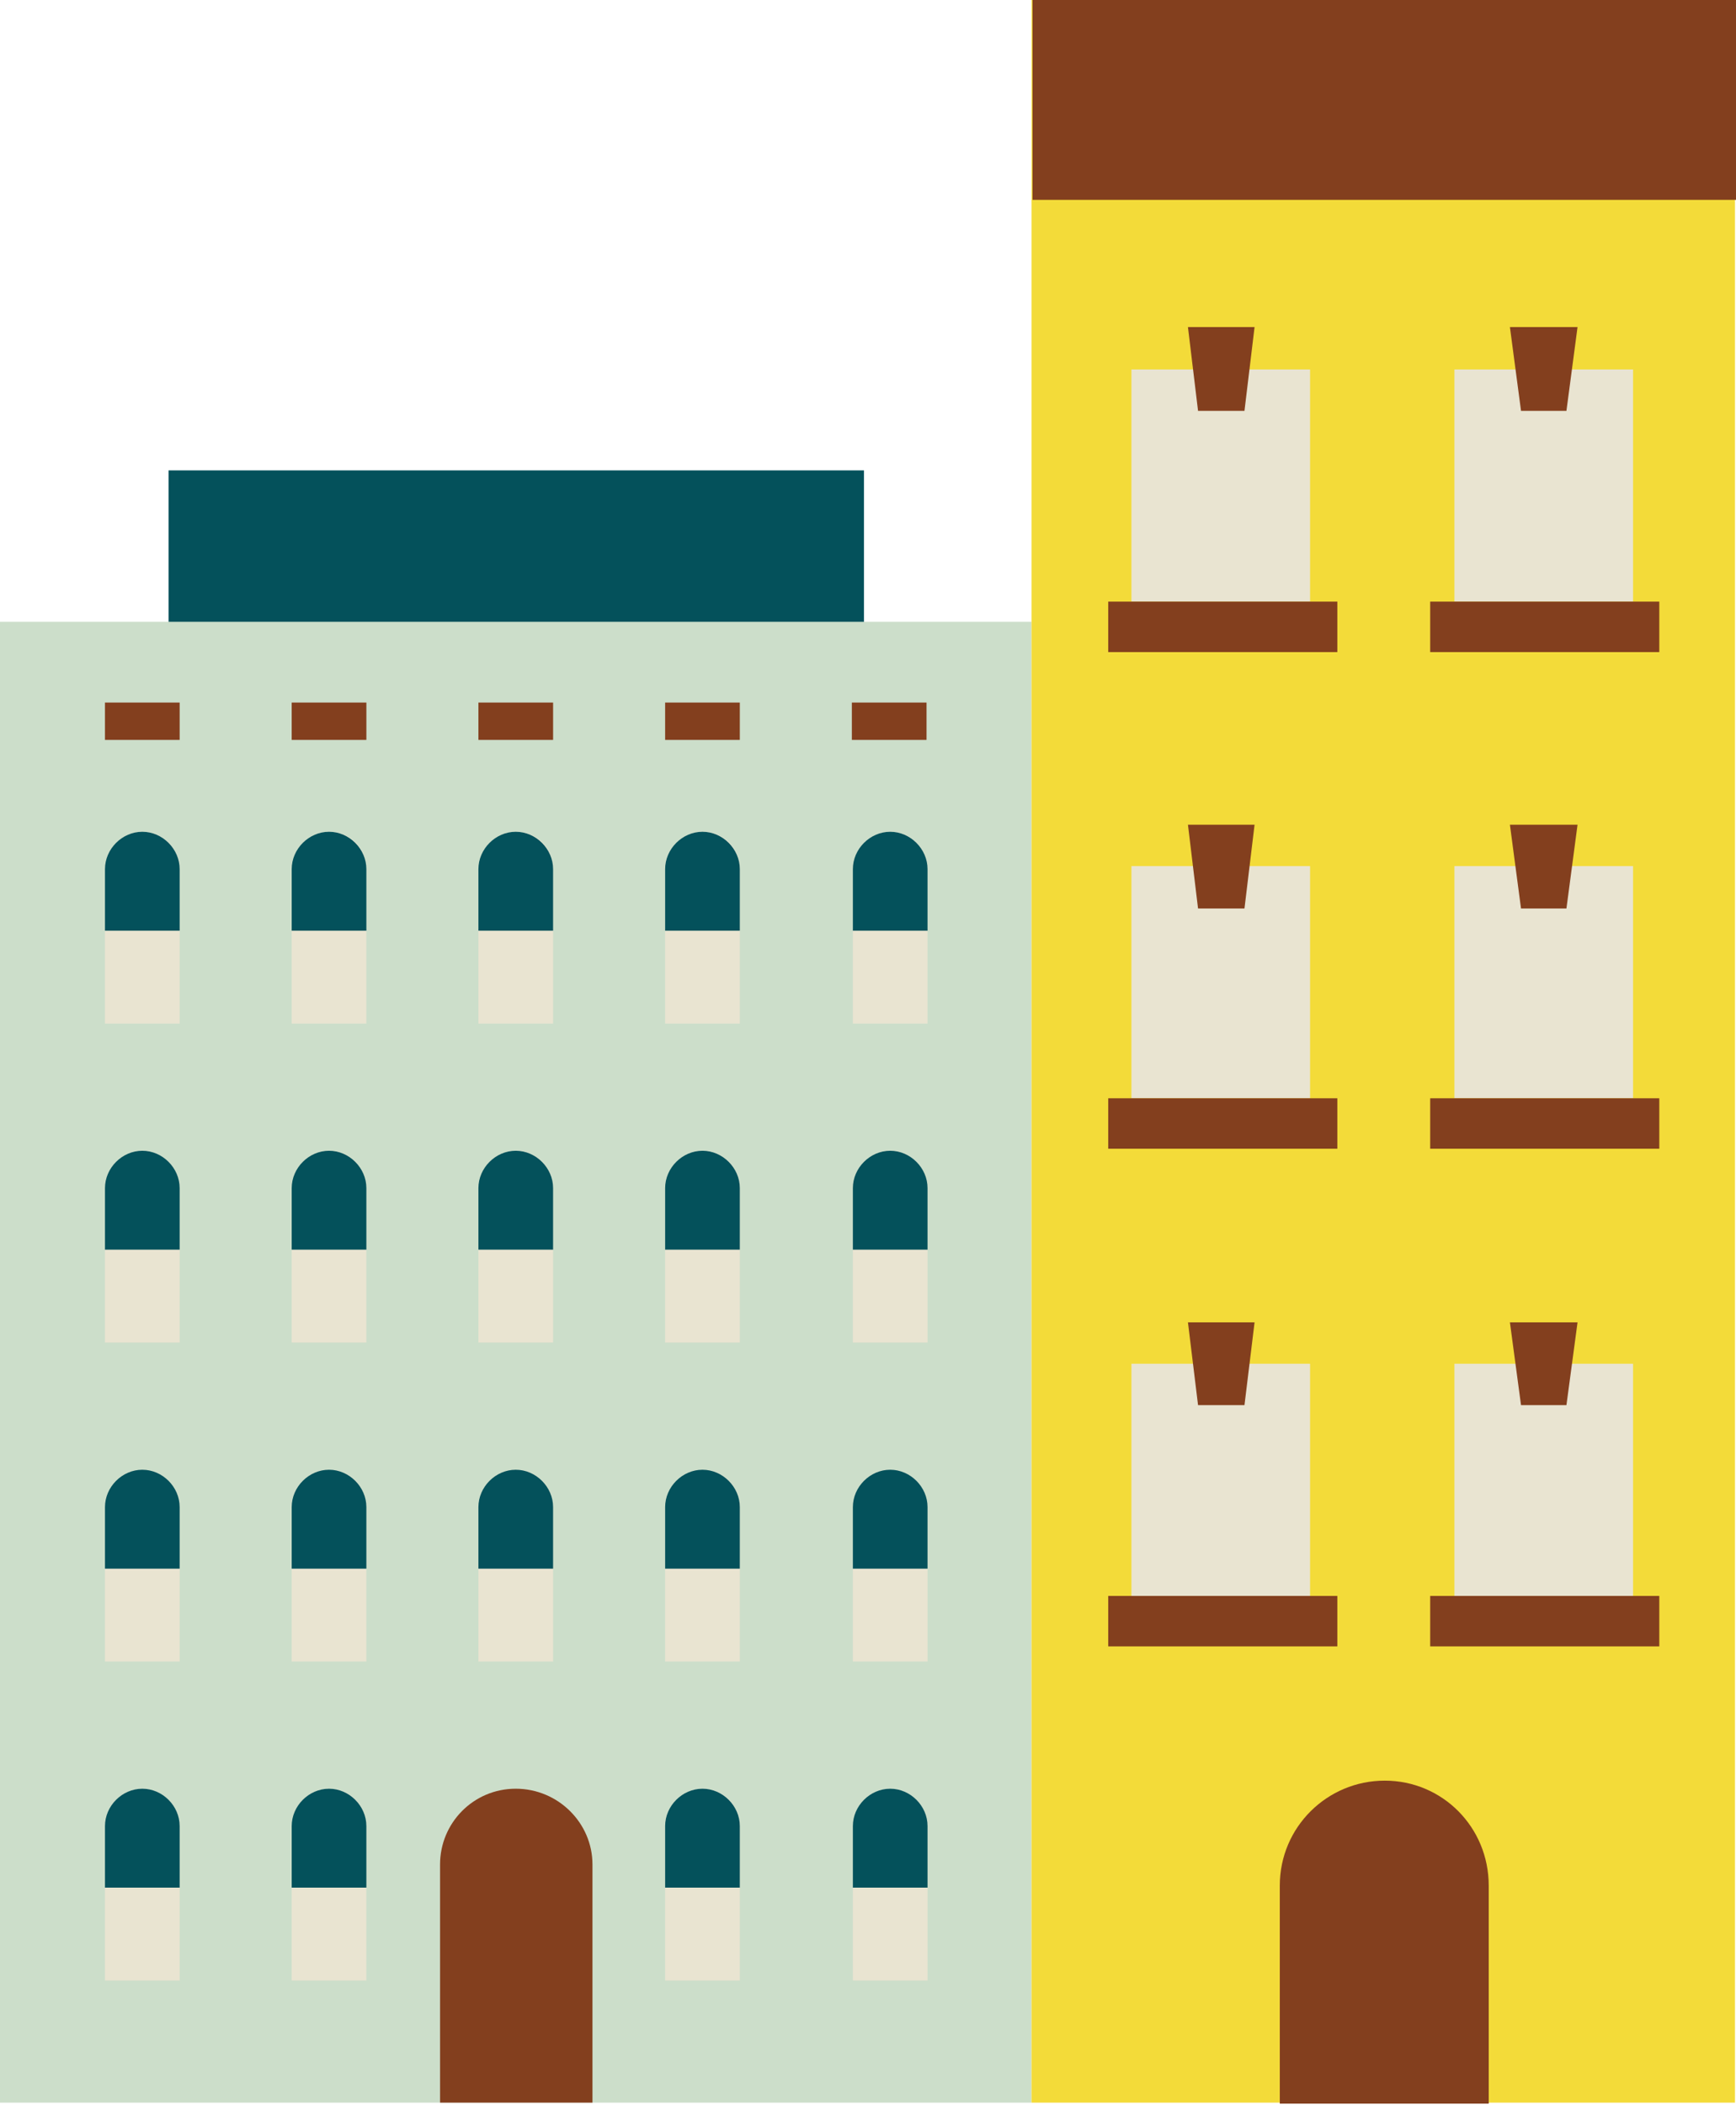 <?xml version="1.0" encoding="utf-8"?>
<!-- Generator: Adobe Illustrator 18.0.0, SVG Export Plug-In . SVG Version: 6.00 Build 0)  -->
<!DOCTYPE svg PUBLIC "-//W3C//DTD SVG 1.1//EN" "http://www.w3.org/Graphics/SVG/1.1/DTD/svg11.dtd">
<svg version="1.1" id="Layer_1" xmlns="http://www.w3.org/2000/svg" xmlns:xlink="http://www.w3.org/1999/xlink" x="0px" y="0px"
	 viewBox="0 0 172 208.5" enable-background="new 0 0 172 208.5" xml:space="preserve">
<g id="LiveArt_5_">
	<g>
		<g>
			<rect x="16.7" y="46.6" fill="#04515B" width="68.9" height="29.6"/>
			<rect x="0" y="61.6" fill="#CCDECA" width="102.2" height="146.7"/>
			<path fill="#E9E4D1" d="M14.1,82.4c-2,0-3.7,1.7-3.7,3.7v15.3h7.4V86.1C17.8,84,16.1,82.4,14.1,82.4z"/>
			<path fill="#E9E4D1" d="M32.6,82.4c-2,0-3.7,1.7-3.7,3.7v15.3h7.4V86.1C36.3,84,34.7,82.4,32.6,82.4z"/>
			<path fill="#E9E4D1" d="M51.1,82.4c-2,0-3.7,1.7-3.7,3.7v15.3h7.4V86.1C54.8,84,53.2,82.4,51.1,82.4z"/>
			<path fill="#E9E4D1" d="M69.6,82.4c-2,0-3.7,1.7-3.7,3.7v15.3h7.4V86.1C73.3,84,71.7,82.4,69.6,82.4z"/>
			<path fill="#E9E4D1" d="M88.2,82.4c-2,0-3.7,1.7-3.7,3.7v15.3h7.4V86.1C91.9,84,90.2,82.4,88.2,82.4z"/>
			<path fill="#E9E4D1" d="M14.1,114c-2,0-3.7,1.7-3.7,3.7V133h7.4v-15.3C17.8,115.7,16.1,114,14.1,114z"/>
			<path fill="#E9E4D1" d="M32.6,114c-2,0-3.7,1.7-3.7,3.7V133h7.4v-15.3C36.3,115.7,34.7,114,32.6,114z"/>
			<path fill="#E9E4D1" d="M51.1,114c-2,0-3.7,1.7-3.7,3.7V133h7.4v-15.3C54.8,115.7,53.2,114,51.1,114z"/>
			<path fill="#E9E4D1" d="M69.6,114c-2,0-3.7,1.7-3.7,3.7V133h7.4v-15.3C73.3,115.7,71.7,114,69.6,114z"/>
			<path fill="#E9E4D1" d="M88.2,114c-2,0-3.7,1.7-3.7,3.7V133h7.4v-15.3C91.9,115.7,90.2,114,88.2,114z"/>
			<path fill="#E9E4D1" d="M14.1,145.6c-2,0-3.7,1.7-3.7,3.7v15.3h7.4v-15.3C17.8,147.3,16.1,145.6,14.1,145.6z"/>
			<path fill="#E9E4D1" d="M32.6,145.6c-2,0-3.7,1.7-3.7,3.7v15.3h7.4v-15.3C36.3,147.3,34.7,145.6,32.6,145.6z"/>
			<path fill="#E9E4D1" d="M51.1,145.6c-2,0-3.7,1.7-3.7,3.7v15.3h7.4v-15.3C54.8,147.3,53.2,145.6,51.1,145.6z"/>
			<path fill="#E9E4D1" d="M69.6,145.6c-2,0-3.7,1.7-3.7,3.7v15.3h7.4v-15.3C73.3,147.3,71.7,145.6,69.6,145.6z"/>
			<path fill="#E9E4D1" d="M88.2,145.6c-2,0-3.7,1.7-3.7,3.7v15.3h7.4v-15.3C91.9,147.3,90.2,145.6,88.2,145.6z"/>
			<path fill="#E9E4D1" d="M14.1,177.2c-2,0-3.7,1.7-3.7,3.7v15.3h7.4v-15.3C17.8,178.9,16.1,177.2,14.1,177.2z"/>
			<path fill="#E9E4D1" d="M32.6,177.2c-2,0-3.7,1.7-3.7,3.7v15.3h7.4v-15.3C36.3,178.9,34.7,177.2,32.6,177.2z"/>
			<path fill="#833F1E" d="M51.1,177.2c-4.2,0-7.5,3.4-7.5,7.5v23.6h15.1v-23.6C58.7,180.6,55.3,177.2,51.1,177.2z"/>
			<path fill="#E9E4D1" d="M69.6,177.2c-2,0-3.7,1.7-3.7,3.7v15.3h7.4v-15.3C73.3,178.9,71.7,177.2,69.6,177.2z"/>
			<path fill="#E9E4D1" d="M88.2,177.2c-2,0-3.7,1.7-3.7,3.7v15.3h7.4v-15.3C91.9,178.9,90.2,177.2,88.2,177.2z"/>
			<path fill="#04515B" d="M17.8,86.1c0-2-1.7-3.7-3.7-3.7s-3.7,1.7-3.7,3.7v6.1h7.4V86.1z"/>
			<path fill="#04515B" d="M36.3,86.1c0-2-1.7-3.7-3.7-3.7c-2,0-3.7,1.7-3.7,3.7v6.1h7.4V86.1z"/>
			<path fill="#04515B" d="M54.8,86.1c0-2-1.7-3.7-3.7-3.7c-2,0-3.7,1.7-3.7,3.7v6.1h7.4V86.1z"/>
			<path fill="#04515B" d="M73.3,86.1c0-2-1.7-3.7-3.7-3.7s-3.7,1.7-3.7,3.7v6.1h7.4V86.1z"/>
			<path fill="#04515B" d="M91.9,86.1c0-2-1.7-3.7-3.7-3.7c-2,0-3.7,1.7-3.7,3.7v6.1h7.4V86.1z"/>
			<path fill="#04515B" d="M17.8,117.7c0-2-1.7-3.7-3.7-3.7s-3.7,1.7-3.7,3.7v6.1h7.4V117.7z"/>
			<path fill="#04515B" d="M36.3,117.7c0-2-1.7-3.7-3.7-3.7c-2,0-3.7,1.7-3.7,3.7v6.1h7.4V117.7z"/>
			<path fill="#04515B" d="M54.8,117.7c0-2-1.7-3.7-3.7-3.7c-2,0-3.7,1.7-3.7,3.7v6.1h7.4V117.7z"/>
			<path fill="#04515B" d="M73.3,117.7c0-2-1.7-3.7-3.7-3.7s-3.7,1.7-3.7,3.7v6.1h7.4V117.7z"/>
			<path fill="#04515B" d="M91.9,117.7c0-2-1.7-3.7-3.7-3.7c-2,0-3.7,1.7-3.7,3.7v6.1h7.4V117.7z"/>
			<path fill="#04515B" d="M17.8,149.3c0-2-1.7-3.7-3.7-3.7s-3.7,1.7-3.7,3.7v6.1h7.4V149.3z"/>
			<path fill="#04515B" d="M36.3,149.3c0-2-1.7-3.7-3.7-3.7c-2,0-3.7,1.7-3.7,3.7v6.1h7.4V149.3z"/>
			<path fill="#04515B" d="M54.8,149.3c0-2-1.7-3.7-3.7-3.7c-2,0-3.7,1.7-3.7,3.7v6.1h7.4V149.3z"/>
			<path fill="#04515B" d="M73.3,149.3c0-2-1.7-3.7-3.7-3.7s-3.7,1.7-3.7,3.7v6.1h7.4V149.3z"/>
			<path fill="#04515B" d="M91.9,149.3c0-2-1.7-3.7-3.7-3.7c-2,0-3.7,1.7-3.7,3.7v6.1h7.4V149.3z"/>
			<path fill="#04515B" d="M17.8,180.9c0-2-1.7-3.7-3.7-3.7s-3.7,1.7-3.7,3.7v6.1h7.4V180.9z"/>
			<path fill="#04515B" d="M36.3,180.9c0-2-1.7-3.7-3.7-3.7c-2,0-3.7,1.7-3.7,3.7v6.1h7.4V180.9z"/>
			<path fill="#04515B" d="M73.3,180.9c0-2-1.7-3.7-3.7-3.7s-3.7,1.7-3.7,3.7v6.1h7.4V180.9z"/>
			<path fill="#04515B" d="M91.9,180.9c0-2-1.7-3.7-3.7-3.7c-2,0-3.7,1.7-3.7,3.7v6.1h7.4V180.9z"/>
			<rect x="10.4" y="69.6" fill="#833F1E" width="7.4" height="3.7"/>
			<rect x="28.9" y="69.6" fill="#833F1E" width="7.4" height="3.7"/>
			<rect x="47.4" y="69.6" fill="#833F1E" width="7.4" height="3.7"/>
			<rect x="65.9" y="69.6" fill="#833F1E" width="7.4" height="3.7"/>
			<rect x="84.4" y="69.6" fill="#833F1E" width="7.4" height="3.7"/>
		</g>
		<g>
			<g>
				<rect x="102.2" y="0" fill="#F3DB39" width="69.7" height="208.3"/>
				<rect x="102.3" y="0" fill="#833F1E" width="69.7" height="19.8"/>
				<rect x="112.1" y="36.6" fill="#E9E4D1" width="17.7" height="23"/>
				<rect x="109.8" y="59.6" fill="#833F1E" width="22.7" height="5"/>
				<polygon fill="#833F1E" points="123.3,40.7 118.7,40.7 117.7,32.4 124.3,32.4 				"/>
				<rect x="112.1" y="85.8" fill="#E9E4D1" width="17.7" height="23"/>
				<rect x="109.8" y="108.8" fill="#833F1E" width="22.7" height="5"/>
				<polygon fill="#833F1E" points="123.3,90 118.7,90 117.7,81.7 124.3,81.7 				"/>
				<rect x="112.1" y="135.1" fill="#E9E4D1" width="17.7" height="23"/>
				<rect x="109.8" y="158.1" fill="#833F1E" width="22.7" height="5"/>
				<polygon fill="#833F1E" points="123.3,139.2 118.7,139.2 117.7,131 124.3,131 				"/>
				<rect x="144.1" y="36.6" fill="#E9E4D1" width="17.7" height="23"/>
				<rect x="141.7" y="59.6" fill="#833F1E" width="22.7" height="5"/>
				<polygon fill="#833F1E" points="155.2,40.7 150.7,40.7 149.6,32.4 156.3,32.4 				"/>
				<rect x="144.1" y="85.8" fill="#E9E4D1" width="17.7" height="23"/>
				<rect x="141.7" y="108.8" fill="#833F1E" width="22.7" height="5"/>
				<polygon fill="#833F1E" points="155.2,90 150.7,90 149.6,81.7 156.3,81.7 				"/>
				<rect x="144.1" y="135.1" fill="#E9E4D1" width="17.7" height="23"/>
				<rect x="141.7" y="158.1" fill="#833F1E" width="22.7" height="5"/>
				<polygon fill="#833F1E" points="155.2,139.2 150.7,139.2 149.6,131 156.3,131 				"/>
			</g>
			<path fill="#833F1E" d="M137.2,176.4c-5.7,0-10.4,4.6-10.4,10.4v21.6h20.7v-21.6C147.5,181,142.9,176.4,137.2,176.4z"/>
		</g>
	</g>
</g>
</svg>
